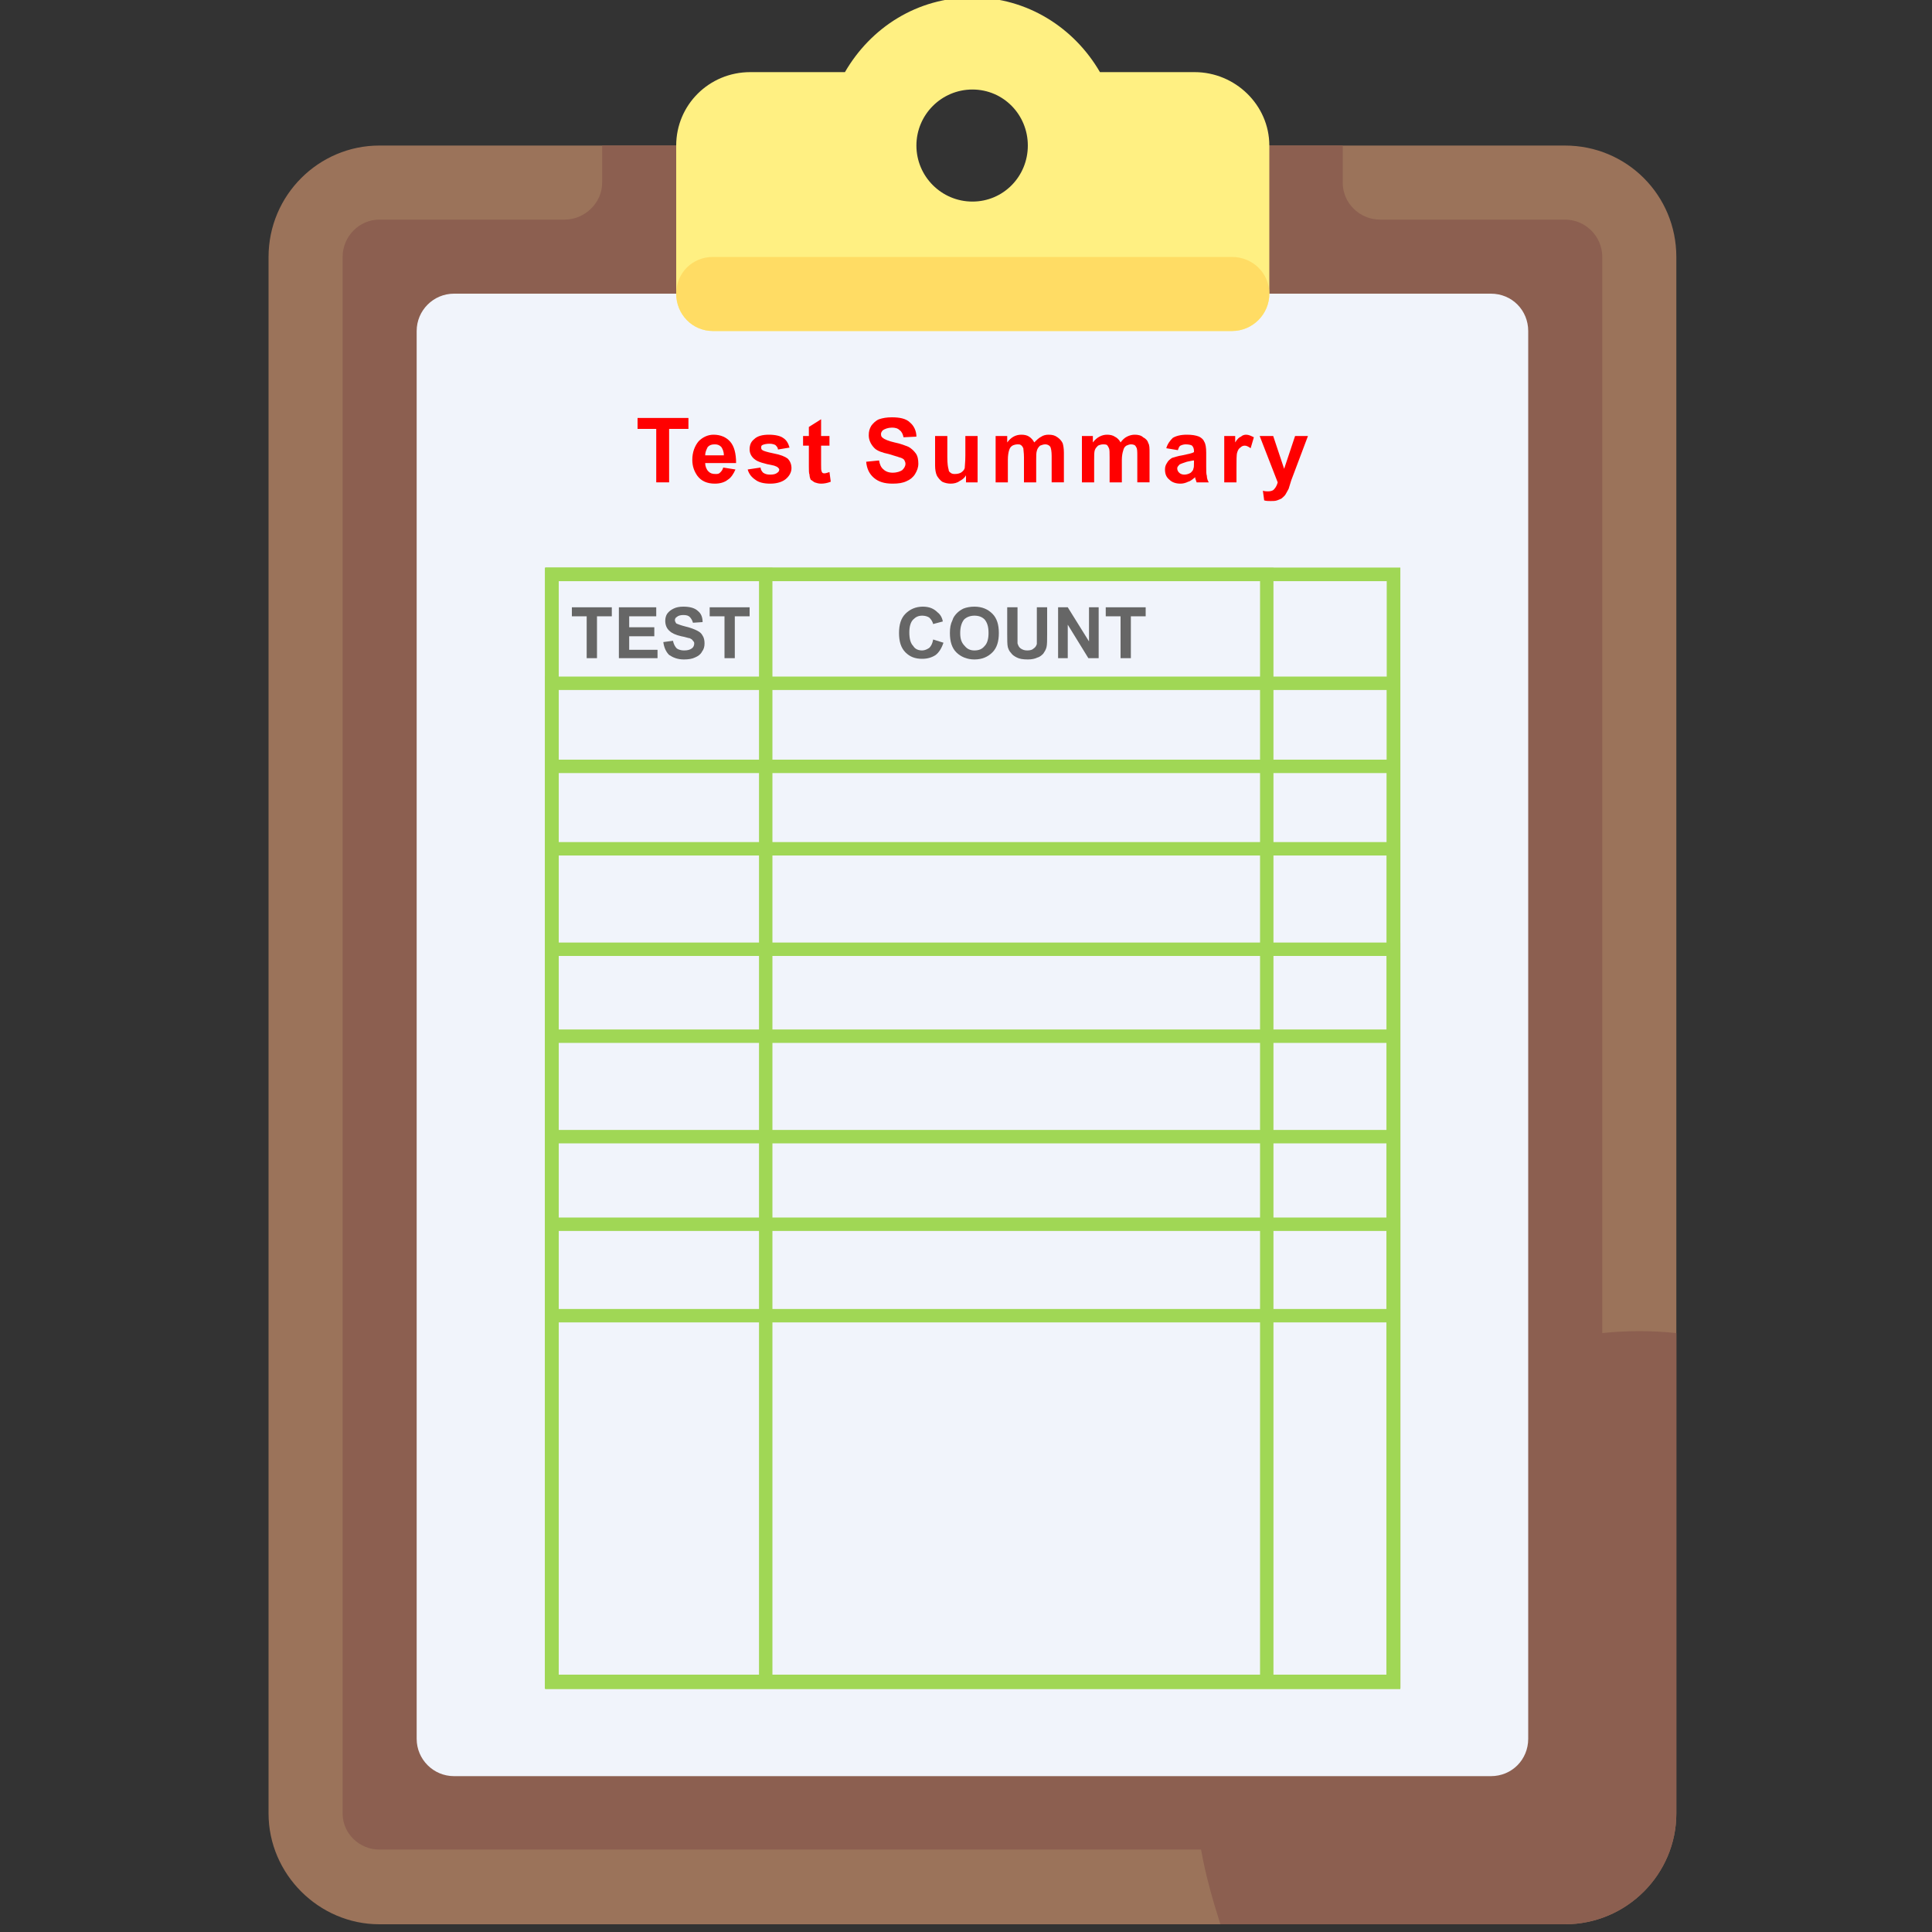 <?xml version="1.0" encoding="UTF-8"?>
<!DOCTYPE svg PUBLIC "-//W3C//DTD SVG 1.1//EN" "http://www.w3.org/Graphics/SVG/1.1/DTD/svg11.dtd">
<!-- Creator: CorelDRAW X7 -->
<svg xmlns="http://www.w3.org/2000/svg" xml:space="preserve" width="3in" height="3in" version="1.1" style="shape-rendering:geometricPrecision; text-rendering:geometricPrecision; image-rendering:optimizeQuality; fill-rule:evenodd; clip-rule:evenodd"
viewBox="0 0 3000 3000"
 xmlns:xlink="http://www.w3.org/1999/xlink"
 enable-background="new 0 0 64 64">
 <rect x="0" y="0" width="3000" height="3000" fill="#333333" stroke="none"/>
 <defs>
  <style type="text/css">
   <![CDATA[
    .str0 {stroke:#A0D755;stroke-width:20.831}
    .fil5 {fill:none}
    .fil1 {fill:#8C5F50}
    .fil0 {fill:#9B735A}
    .fil2 {fill:#F1F4FB}
    .fil4 {fill:#FFDC64}
    .fil3 {fill:#FFF082}
    .fil6 {fill:#666666;fill-rule:nonzero}
    .fil7 {fill:red;fill-rule:nonzero}
   ]]>
  </style>
 </defs>
 <g id="Layer_x0020_1">
  <g id="_839022928">
   <path class="fil0" d="M2430 226l-805 0c0,64 -52,115 -115,115 -63,0 -116,-51 -116,-115l-805 0c-94,0 -172,77 -172,173l0 2417c0,94 78,172 172,172l1841 0c96,0 173,-78 173,-172l0 -2417c0,-96 -77,-173 -173,-173z"/>
   <path class="fil1" d="M2546 2067c-20,0 -39,1 -58,3l0 -1671c0,-32 -26,-58 -58,-58l-287 0c-32,0 -58,-26 -58,-57l0 -58 -460 0c0,64 -52,115 -115,115 -63,0 -116,-51 -116,-115l-459 0 0 58c0,31 -27,57 -58,57l-288 0c-31,0 -57,26 -57,58l0 2417c0,31 26,56 57,56l1276 0c7,40 18,78 30,116l535 0c96,0 173,-78 173,-172l0 -746c-18,-2 -39,-3 -57,-3z"/>
   <path class="fil2" d="M2315 2758l-1610 0c-32,0 -58,-26 -58,-58l0 -2186c0,-32 26,-58 58,-58l1610 0c33,0 58,26 58,58l0 2186c0,32 -25,58 -58,58z"/>
   <path class="fil3" d="M1855 112l-147 0c-40,-69 -113,-116 -198,-116 -86,0 -158,47 -198,116l-147 0c-64,0 -115,51 -115,114l0 230c0,32 25,58 57,58l806 0c32,0 58,-26 58,-58l0 -230c0,-63 -53,-114 -116,-114zm-345 201c-48,0 -87,-39 -87,-87 0,-48 39,-87 87,-87 48,0 86,39 86,87 0,48 -38,87 -86,87z"/>
   <path class="fil4" d="M1107 514l806 0c32,0 58,-26 58,-58l0 0c0,-32 -26,-57 -58,-57l-806 0c-32,0 -57,25 -57,57l0 0c0,32 25,58 57,58z"/>
   <g>
    <rect class="fil5 str0" x="857" y="892" width="1307" height="1719"/>
    <rect class="fil5 str0" x="857" y="892" width="332" height="1719"/>
    <rect class="fil5 str0" x="857" y="892" width="1110" height="1719"/>
    <rect class="fil5 str0" x="857" y="1061" width="1307" height="1550"/>
    <rect class="fil5 str0" x="857" y="892" width="1307" height="1719"/>
    <rect class="fil5 str0" x="857" y="1190" width="1307" height="1422"/>
    <rect class="fil5 str0" x="857" y="1318" width="1307" height="1293"/>
    <rect class="fil5 str0" x="857" y="1474" width="1307" height="1137"/>
    <rect class="fil5 str0" x="857" y="1609" width="1307" height="1002"/>
    <rect class="fil5 str0" x="857" y="1765" width="1307" height="846"/>
    <rect class="fil5 str0" x="857" y="1901" width="1307" height="711"/>
    <rect class="fil5 str0" x="857" y="2043" width="1307" height="569"/>
    <polygon class="fil6" points="911,1022 911,957 888,957 888,943 950,943 950,957 927,957 927,1022 "/>
    <polygon id="1" class="fil6" points="961,1022 961,943 1019,943 1019,957 977,957 977,974 1016,974 1016,988 977,988 977,1009 1021,1009 1021,1022 "/>
    <path id="2" class="fil6" d="M1030 997l15 -2c1,5 3,9 6,12 3,2 7,3 11,3 6,0 9,-1 12,-3 3,-2 4,-5 4,-8 0,-2 -1,-3 -2,-4 -1,-2 -3,-3 -5,-4 -2,0 -7,-2 -13,-3 -9,-2 -15,-5 -18,-8 -5,-4 -7,-10 -7,-16 0,-4 1,-8 3,-11 3,-4 6,-6 10,-8 4,-2 9,-3 15,-3 10,0 18,2 23,7 5,4 7,10 7,17l-15 1c-1,-4 -3,-7 -5,-9 -2,-2 -5,-3 -10,-3 -4,0 -8,1 -10,3 -2,1 -3,3 -3,5 0,2 1,3 2,5 2,1 7,3 15,5 8,2 13,4 17,6 4,2 7,4 9,8 2,3 3,7 3,12 0,5 -1,9 -4,13 -2,4 -6,7 -11,9 -4,2 -10,3 -17,3 -10,0 -17,-3 -23,-7 -5,-5 -8,-12 -9,-20z"/>
    <polygon id="3" class="fil6" points="1125,1022 1125,957 1102,957 1102,943 1164,943 1164,957 1141,957 1141,1022 "/>
    <path class="fil6" d="M1449 993l16 5c-3,9 -7,15 -12,19 -6,4 -13,6 -21,6 -11,0 -19,-3 -26,-10 -7,-7 -10,-17 -10,-30 0,-13 3,-23 10,-30 7,-7 16,-11 27,-11 10,0 17,3 23,9 4,3 7,8 8,14l-15 4c-1,-4 -3,-7 -6,-10 -3,-2 -7,-3 -11,-3 -6,0 -10,2 -14,6 -4,4 -6,11 -6,20 0,10 2,17 6,21 3,5 8,7 14,7 4,0 8,-2 11,-4 3,-3 5,-7 6,-13z"/>
    <path id="1" class="fil6" d="M1475 983c0,-8 1,-14 4,-20 1,-4 4,-8 7,-11 3,-3 6,-5 10,-7 5,-2 11,-3 17,-3 12,0 21,4 28,11 7,7 10,17 10,30 0,13 -3,23 -10,30 -7,7 -16,11 -28,11 -11,0 -21,-4 -28,-11 -7,-7 -10,-17 -10,-30zm16 0c0,9 2,15 7,20 4,5 9,7 15,7 7,0 12,-2 16,-7 4,-4 6,-11 6,-20 0,-10 -2,-16 -6,-21 -4,-4 -9,-6 -16,-6 -6,0 -12,2 -16,6 -4,5 -6,12 -6,21z"/>
    <path id="2" class="fil6" d="M1564 943l16 0 0 43c0,7 0,11 0,13 1,3 2,6 5,8 3,2 6,3 10,3 5,0 8,-1 10,-3 3,-2 4,-4 5,-7 0,-2 0,-7 0,-13l0 -44 16 0 0 42c0,9 0,16 -1,20 -1,4 -3,7 -5,10 -2,2 -5,5 -9,6 -4,2 -9,3 -15,3 -8,0 -13,-1 -17,-3 -4,-2 -7,-4 -9,-7 -3,-3 -4,-6 -5,-9 -1,-4 -1,-11 -1,-20l0 -42z"/>
    <polygon id="3" class="fil6" points="1643,1022 1643,943 1658,943 1691,996 1691,943 1706,943 1706,1022 1690,1022 1658,970 1658,1022 "/>
    <polygon id="4" class="fil6" points="1740,1022 1740,957 1717,957 1717,943 1779,943 1779,957 1756,957 1756,1022 "/>
   </g>
   <polygon class="fil7" points="1019,749 1019,666 990,666 990,649 1069,649 1069,666 1039,666 1039,749 "/>
   <path id="1" class="fil7" d="M1123 726l19 3c-3,7 -7,13 -12,16 -5,4 -12,6 -20,6 -12,0 -21,-4 -27,-12 -5,-7 -8,-15 -8,-25 0,-12 4,-22 10,-29 6,-6 14,-10 23,-10 11,0 20,4 26,11 6,7 9,18 9,33l-48 0c0,5 2,10 5,13 3,3 6,4 11,4 3,0 5,0 7,-2 2,-2 4,-4 5,-8zm1 -19c0,-6 -2,-10 -4,-13 -3,-3 -6,-4 -10,-4 -5,0 -8,1 -11,4 -2,4 -4,8 -4,13l29 0z"/>
   <path id="2" class="fil7" d="M1161 729l20 -3c0,3 2,6 4,8 3,2 6,3 11,3 5,0 9,-1 11,-3 2,-1 3,-3 3,-5 0,-1 -1,-2 -2,-3 -1,-1 -3,-2 -6,-3 -16,-3 -25,-6 -29,-9 -6,-4 -9,-10 -9,-16 0,-7 2,-12 7,-16 5,-5 13,-7 23,-7 10,0 18,2 22,5 5,3 8,8 10,15l-18 3c0,-3 -2,-5 -4,-7 -2,-1 -5,-2 -9,-2 -5,0 -9,1 -11,2 -2,1 -2,2 -2,4 0,1 0,3 2,4 1,1 7,3 17,5 11,2 18,5 22,8 4,4 6,9 6,15 0,6 -3,12 -9,17 -5,4 -13,7 -24,7 -10,0 -18,-2 -23,-6 -6,-4 -10,-9 -12,-16z"/>
   <path id="3" class="fil7" d="M1288 677l0 15 -13 0 0 29c0,6 0,10 1,11 0,1 0,1 1,2 1,1 2,1 4,1 1,0 4,-1 7,-2l2 15c-5,2 -10,3 -15,3 -4,0 -7,-1 -10,-2 -2,-1 -4,-3 -6,-4 -1,-2 -2,-5 -2,-8 -1,-2 -1,-7 -1,-13l0 -32 -9 0 0 -15 9 0 0 -14 19 -12 0 26 13 0z"/>
   <path id="4" class="fil7" d="M1345 717l20 -2c1,6 3,11 7,14 3,3 8,5 14,5 7,0 12,-2 15,-4 3,-3 5,-6 5,-10 0,-2 -1,-4 -2,-6 -2,-2 -4,-3 -8,-4 -2,-1 -7,-2 -16,-5 -10,-2 -18,-5 -22,-9 -6,-6 -9,-13 -9,-20 0,-6 1,-10 4,-15 3,-4 7,-8 12,-10 6,-2 12,-3 20,-3 12,0 22,2 28,8 6,5 10,13 10,22l-20 1c-1,-5 -3,-9 -6,-11 -3,-3 -7,-4 -12,-4 -6,0 -11,2 -14,4 -2,2 -3,4 -3,6 0,3 1,5 3,6 2,2 9,5 18,7 10,2 17,5 22,7 5,3 8,6 11,10 3,4 4,10 4,16 0,6 -2,11 -5,16 -3,5 -8,9 -13,11 -6,3 -13,4 -22,4 -13,0 -22,-3 -29,-9 -7,-6 -11,-14 -12,-25z"/>
   <path id="5" class="fil7" d="M1500 749l0 -11c-2,4 -6,7 -10,9 -4,3 -9,4 -14,4 -4,0 -9,-1 -13,-3 -4,-3 -6,-6 -8,-9 -2,-4 -3,-10 -3,-16l0 -46 19 0 0 33c0,10 1,16 2,19 0,2 1,4 3,5 2,2 5,2 7,2 4,0 7,-1 9,-2 3,-2 5,-4 6,-7 0,-3 1,-9 1,-20l0 -30 19 0 0 72 -18 0z"/>
   <path id="6" class="fil7" d="M1546 677l18 0 0 10c6,-8 13,-12 22,-12 5,0 9,1 12,3 3,2 6,5 8,9 4,-4 7,-7 11,-9 3,-2 7,-3 11,-3 6,0 10,1 14,4 3,2 6,5 8,9 1,3 2,8 2,15l0 46 -19 0 0 -41c0,-7 -1,-12 -2,-14 -2,-3 -5,-4 -8,-4 -3,0 -5,1 -8,2 -2,2 -4,4 -5,8 -1,3 -1,8 -1,14l0 35 -19 0 0 -39c0,-7 -1,-12 -1,-14 -1,-2 -2,-4 -4,-5 -1,-1 -3,-1 -5,-1 -3,0 -6,1 -8,2 -3,2 -4,4 -5,7 -1,3 -2,8 -2,15l0 35 -19 0 0 -72z"/>
   <path id="7" class="fil7" d="M1680 677l17 0 0 10c6,-8 14,-12 22,-12 5,0 9,1 12,3 4,2 7,5 9,9 3,-4 6,-7 10,-9 4,-2 8,-3 12,-3 5,0 10,1 13,4 4,2 7,5 8,9 2,3 2,8 2,15l0 46 -19 0 0 -41c0,-7 0,-12 -2,-14 -1,-3 -4,-4 -8,-4 -2,0 -5,1 -7,2 -3,2 -4,4 -5,8 -1,3 -2,8 -2,14l0 35 -19 0 0 -39c0,-7 0,-12 -1,-14 -1,-2 -2,-4 -3,-5 -2,-1 -4,-1 -6,-1 -3,0 -6,1 -8,2 -2,2 -4,4 -5,7 -1,3 -1,8 -1,15l0 35 -19 0 0 -72z"/>
   <path id="8" class="fil7" d="M1829 699l-18 -3c2,-7 6,-12 10,-16 5,-3 12,-5 22,-5 8,0 14,1 19,3 4,2 7,5 8,8 2,3 3,9 3,17l0 22c0,7 0,11 1,14 0,3 1,7 3,10l-19 0c0,-1 -1,-3 -2,-6 0,-1 0,-1 0,-2 -4,3 -7,6 -11,7 -4,2 -8,3 -12,3 -7,0 -13,-2 -17,-6 -5,-4 -7,-9 -7,-16 0,-4 1,-7 3,-10 2,-4 5,-6 8,-8 4,-1 9,-3 16,-4 9,-2 15,-3 18,-5l0 -2c0,-3 -1,-6 -3,-8 -1,-1 -5,-2 -10,-2 -3,0 -6,1 -8,2 -2,1 -3,4 -4,7zm25 16c-2,0 -6,1 -11,2 -6,2 -9,3 -11,4 -2,2 -4,4 -4,6 0,3 1,5 3,7 2,2 5,3 8,3 3,0 7,-1 10,-3 2,-2 4,-4 4,-6 1,-2 1,-5 1,-10l0 -3z"/>
   <path id="9" class="fil7" d="M1920 749l-19 0 0 -72 17 0 0 10c3,-5 6,-8 9,-9 2,-2 5,-3 8,-3 4,0 8,2 12,4l-5 17c-4,-3 -7,-4 -9,-4 -3,0 -5,1 -7,3 -2,1 -4,4 -5,8 -1,3 -1,12 -1,24l0 22z"/>
   <path id="10" class="fil7" d="M1956 677l21 0 17 51 17 -51 20 0 -26 69 -4 13c-2,4 -4,7 -5,9 -2,3 -4,4 -6,6 -2,1 -4,2 -7,3 -3,1 -6,1 -10,1 -3,0 -7,0 -10,-1l-2 -15c3,1 6,1 8,1 4,0 8,-1 10,-4 2,-2 4,-6 5,-10l-28 -72z"/>
  </g>
 </g>
</svg>
